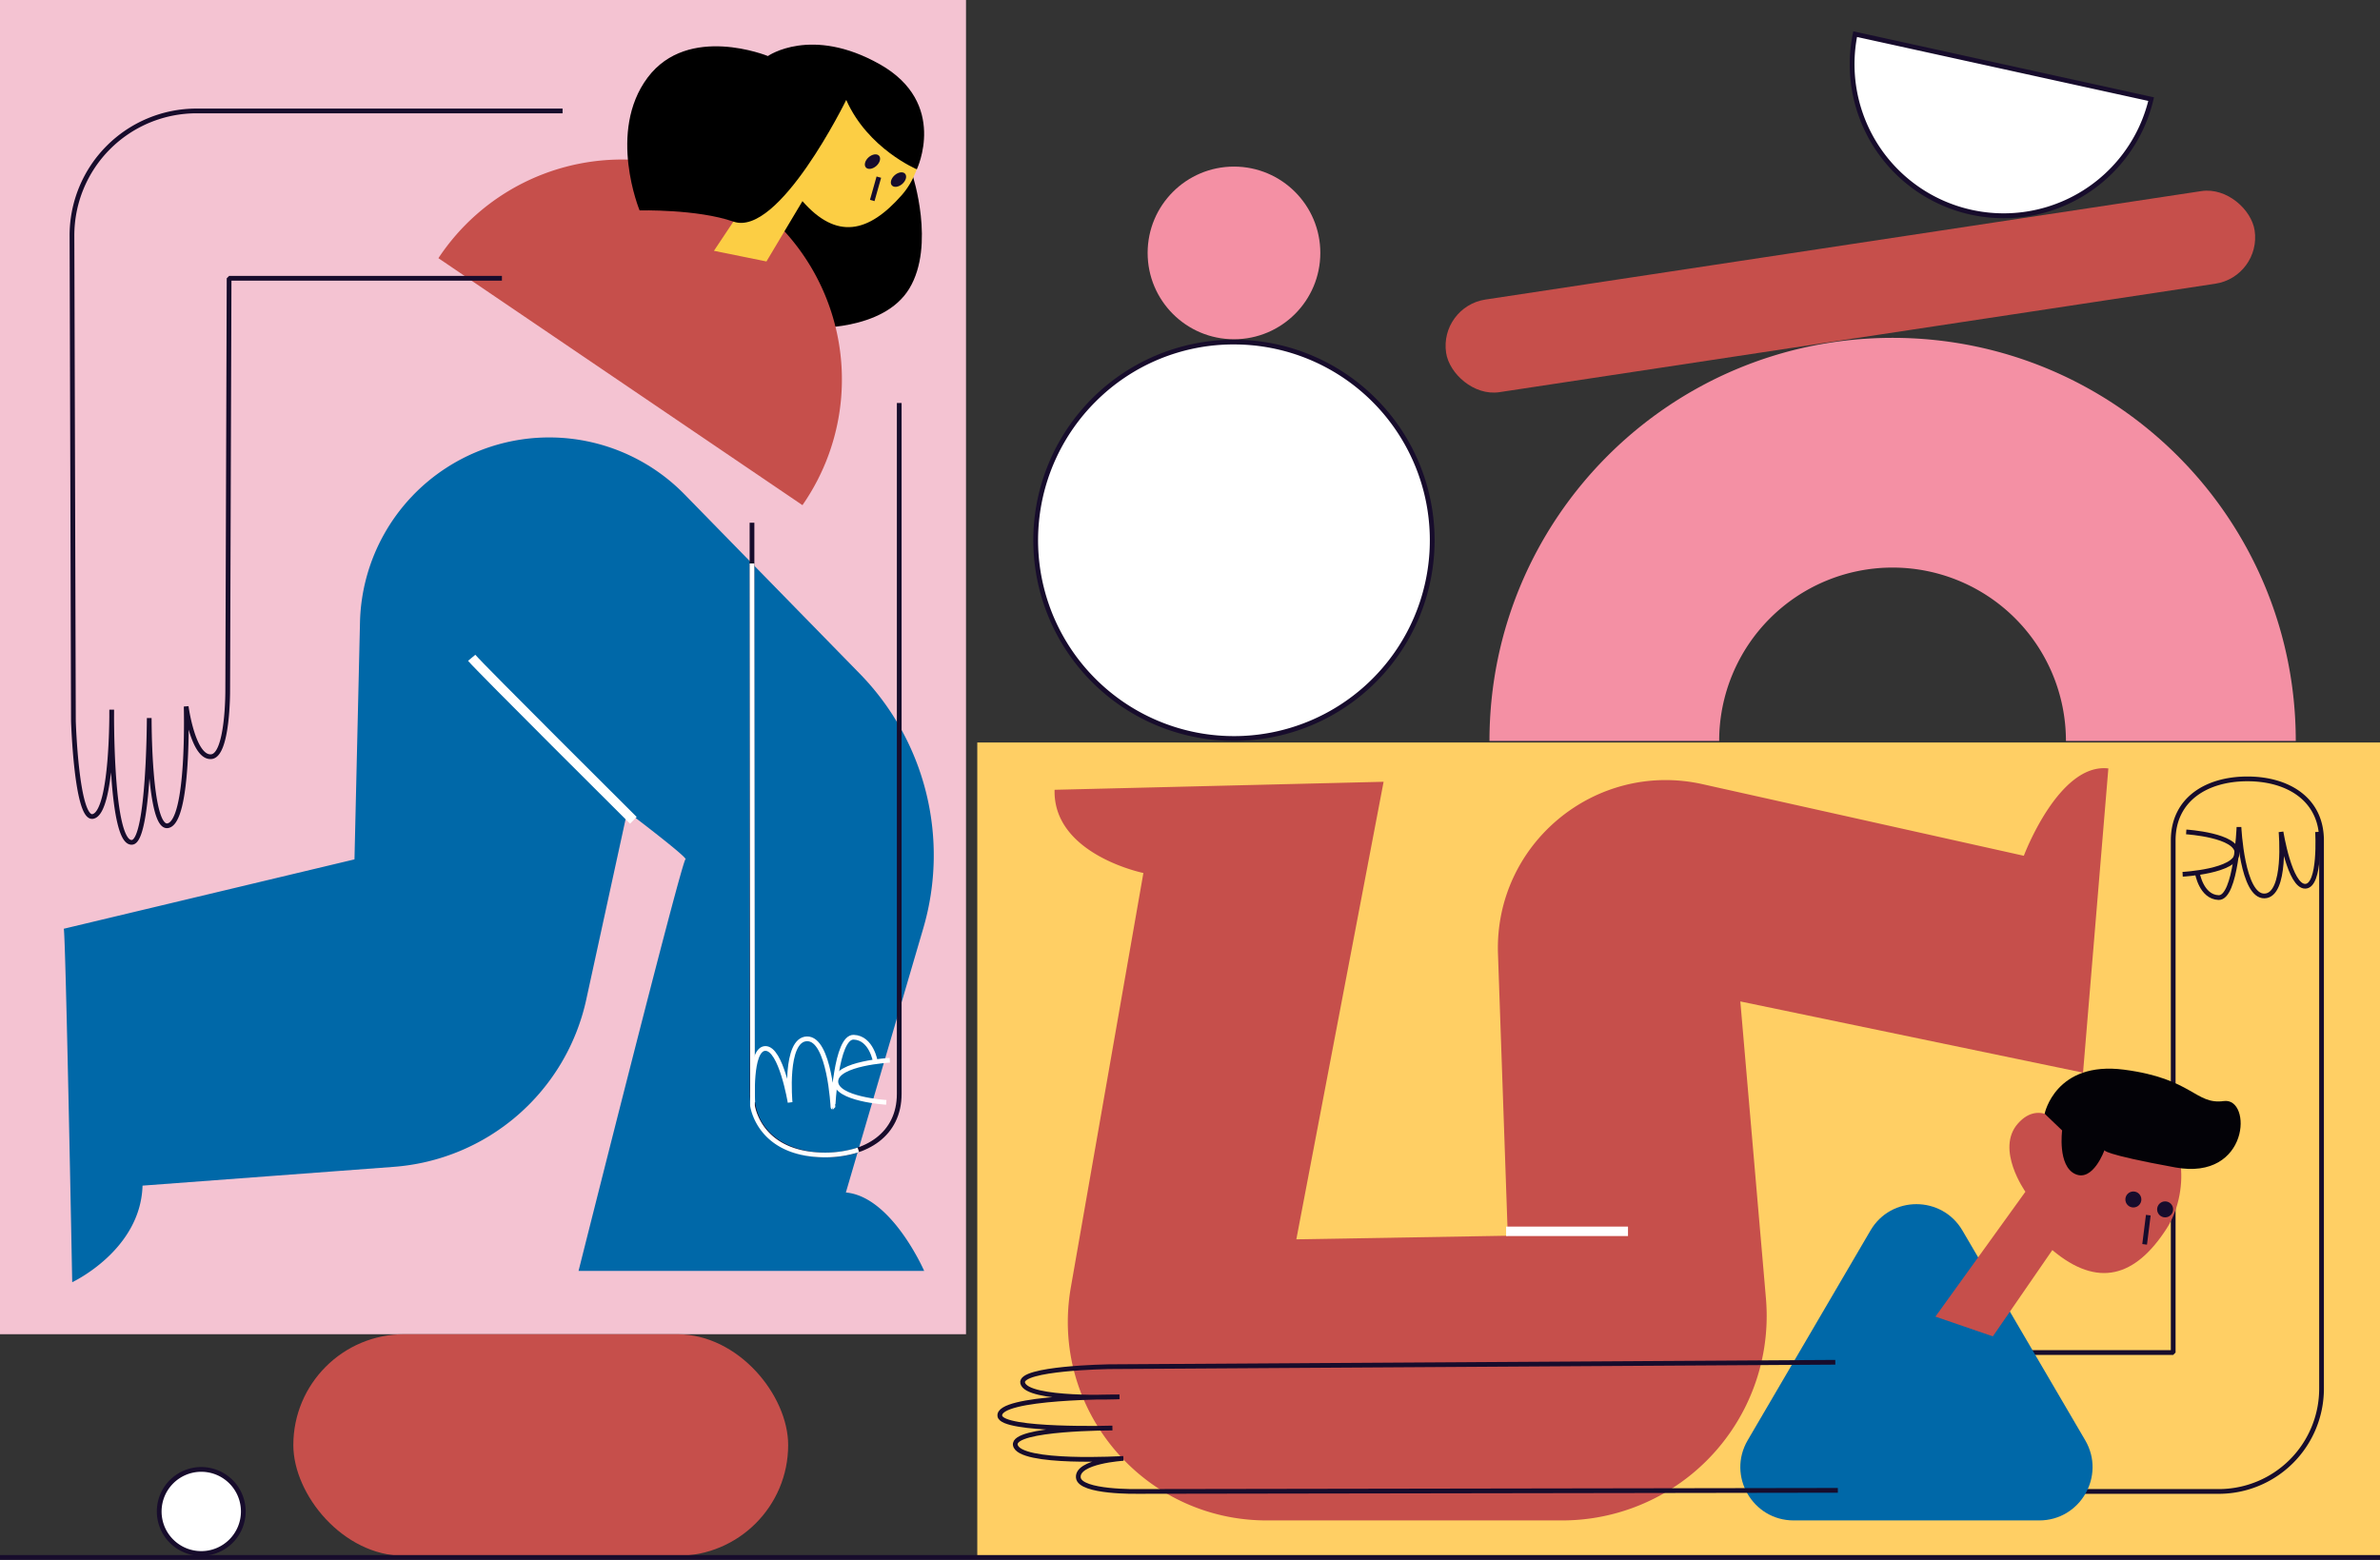 <svg id="Layer" xmlns="http://www.w3.org/2000/svg" viewBox="0 0 1509.15 989.26"><rect x="0" y="0" width="1509.15" height="989.26" fill="#333333" stroke="none"/><defs><style>.cls-1{fill:#ffcf64;}.cls-2{fill:#f4c3d2;}.cls-3{fill:#0068a8;}.cls-10,.cls-4,.cls-5,.cls-8{fill:none;}.cls-10,.cls-4{stroke:#fff;}.cls-4,.cls-8{stroke-miterlimit:10;}.cls-4{stroke-width:6px;}.cls-5,.cls-8{stroke:#170c2c;}.cls-10,.cls-5{stroke-linejoin:bevel;}.cls-10,.cls-5,.cls-8{stroke-width:3px;}.cls-6{fill:#c64f4b;}.cls-7{fill:#030207;}.cls-9{fill:#170c2c;}.cls-11{fill:#f490a4;}.cls-12{fill:#fff;}.cls-13{fill:#fcce44;}</style></defs><title>9</title><rect class="cls-1" x="619.69" y="470.91" width="889.46" height="515.85"/><rect class="cls-2" x="131.17" y="312.38" width="846.2" height="612.54" transform="translate(-312.38 977.37) rotate(-90)"/><path class="cls-3" d="M288.44,784.59c1.19,3,5.35,224.17,5.35,224.17s43.4-20.22,44.59-61.25L497.64,935.6a135.3,135.3,0,0,0,122.1-106.08l26-119.26s39.29,29.73,36.91,30.33-67.79,261-67.79,261H834s-20.5-47.14-49.64-49.73l49.09-167.58a164.75,164.75,0,0,0-40.25-161.44L682.11,509.15a120,120,0,0,0-150.77-17.09h0a120,120,0,0,0-55.07,98.16l-3.5,150.37Z" transform="translate(-248 -195.55)"/><path class="cls-4" d="M547.1,612.74c5.23,6.29,102.51,103.08,102.51,103.08" transform="translate(-248 -195.55)"/><path class="cls-5" d="M1533.77,1141.47h121.11a65.2,65.2,0,0,0,65.2-65.2V728.59c0-26-21.07-39.05-47-39.05h0c-26,0-47.06,13.06-47.06,39.05v324.79H1502.39" transform="translate(-248 -195.55)"/><path class="cls-6" d="M1238.56,1159.85H1051.23c-78.33,0-137.71-70.67-124.21-147.84l46-262.78s-57.38-11.69-56.31-52.77l208.62-5.08L1070,981.57l134.08-2.28-6.21-178.65c-2.43-69.7,61.63-122.91,129.71-107.74l203.73,45.41s22.1-59.08,53.59-55.39l-16.05,192.94-217.32-45.17L1367.77,1019A129.7,129.7,0,0,1,1238.56,1159.85Z" transform="translate(-248 -195.55)"/><path class="cls-3" d="M1541.06,1159.85H1385.37c-26.1,0-42.34-28.33-29.16-50.86l77.84-133c13-22.3,45.28-22.3,58.33,0l77.84,133C1583.4,1131.52,1567.16,1159.85,1541.06,1159.85Z" transform="translate(-248 -195.55)"/><path class="cls-5" d="M1411.76,1059.54,951,1062.35s-56.76.9-54.53,10.33c2.65,11.26,61.36,8.79,61.36,8.79s-78-.39-75.82,12.22c1.62,9.52,71.35,7.57,71.35,7.57s-63.51-.1-61.55,10.75c2.25,12.48,68.54,8.5,68.54,8.5s-29.73,1.78-28.58,12.2c1,9.55,38,8.75,38,8.75l443.6-.69" transform="translate(-248 -195.55)"/><path class="cls-6" d="M1475.24,1030.59l57.07-79.21s-19.2-26.94-4.76-43.25,29.24,2,29.24,2,22.47-21,51.22-8.6,27.38,52.11,13.91,73.1c-19.89,31-43.77,38-72.54,13.75l-37.72,54.73" transform="translate(-248 -195.55)"/><path class="cls-7" d="M1544.5,901.9s6.81-33.61,50.38-27.93,45.15,22.4,63.23,19.91,16.55,50.73-30.78,42.09-44.88-11-44.88-11-7.22,20.34-18.54,15.2-8.32-27.66-8.32-27.66" transform="translate(-248 -195.55)"/><line class="cls-8" x1="1362.23" y1="770.69" x2="1359.91" y2="789.2"/><circle class="cls-9" cx="1352.76" cy="760.74" r="5.07"/><circle class="cls-9" cx="1372.9" cy="767.02" r="5.07"/><line class="cls-4" x1="1032.31" y1="780.94" x2="955.02" y2="780.94"/><path class="cls-5" d="M1634.28,723.18s32.62,2.05,32.21,13.54S1632,750.05,1632,750.05" transform="translate(-248 -195.55)"/><path class="cls-5" d="M1717.56,723.18s2.06,34.26-7.79,34.46-15.38-34.46-15.38-34.46,3.69,40.2-10.47,40.61-16.2-43.69-16.2-43.69-1.85,45.13-12.92,44.72-13.51-15.73-13.51-15.73" transform="translate(-248 -195.55)"/><path class="cls-5" d="M724.84,527.07v361.3c0,25.78,20.9,39.7,46.68,39.7h0c25.78,0,46.68-13,46.68-38.74V451.15" transform="translate(-248 -195.55)"/><path class="cls-10" d="M810,894.7s-32.36-2-32-13.43S812.2,868,812.2,868" transform="translate(-248 -195.55)"/><path class="cls-10" d="M725.33,894.7s-2.09-34,7.95-34.19S749,894.7,749,894.7s-3.76-39.89,10.66-40.29,16.52,43.34,16.52,43.34S778,853,789.32,853.39,803.08,869,803.08,869" transform="translate(-248 -195.55)"/><rect class="cls-6" x="186" y="846.2" width="313.77" height="140.56" rx="70.28"/><path class="cls-11" d="M1703.74,665.46H1558a109.94,109.94,0,0,0-219.88,0H1192.47c0-141.18,114.44-255.63,255.62-255.63S1703.74,524.28,1703.74,665.46Z" transform="translate(-248 -195.55)"/><circle class="cls-12" cx="1030.46" cy="538.25" r="125.72" transform="translate(86.1 1273.63) rotate(-80.78)"/><path class="cls-9" d="M1030.46,414a124.21,124.21,0,1,1-87.84,36.38A123.39,123.39,0,0,1,1030.46,414m0-3a127.22,127.22,0,1,0,127.21,127.22A127.22,127.22,0,0,0,1030.46,411Z" transform="translate(-248 -195.55)"/><circle class="cls-11" cx="782.46" cy="160.41" r="54.75"/><path class="cls-12" d="M375.61,1180.81a26.66,26.66,0,1,1,26.66-26.66A26.69,26.69,0,0,1,375.61,1180.81Z" transform="translate(-248 -195.55)"/><path class="cls-9" d="M375.62,1129a25.16,25.16,0,1,1-25.16,25.15A25.18,25.18,0,0,1,375.62,1129m0-3a28.16,28.16,0,1,0,28.15,28.15A28.15,28.15,0,0,0,375.62,1126Z" transform="translate(-248 -195.55)"/><path d="M826.66,306.67s14.54,44.3-2,71.79-62.64,25-62.64,25l-51.49-91.35Z" transform="translate(-248 -195.55)"/><path class="cls-6" d="M526,359.29A139.49,139.49,0,1,1,756.83,515.93Z" transform="translate(-248 -195.55)"/><path class="cls-13" d="M700.71,354.62l44.81-67.28s-13.09-25.8,1.53-38,25,5.53,25,5.53,22.17-15.2,45.41-.74,16.87,48.63,2.49,65c-21.25,24.22-41.42,28.72-63.12,4L734,361.38" transform="translate(-248 -195.55)"/><line class="cls-8" x1="557.27" y1="112.34" x2="553.09" y2="127.15"/><path d="M713.05,336.1c28.9,10.09,71.55-77.18,71.55-77.18,13.71,31,44.75,44,44.75,44s20.1-42-23.43-66.59-71-5.24-71-5.24-50.54-20.69-76.26,13.65S653.57,329,653.57,329,690.07,328.08,713.05,336.1Z" transform="translate(-248 -195.55)"/><ellipse class="cls-9" cx="817.75" cy="309.51" rx="5.59" ry="3.67" transform="translate(-248.09 423.23) rotate(-41.45)"/><ellipse class="cls-9" cx="801.25" cy="298.11" rx="5.59" ry="3.67" transform="translate(-244.67 409.46) rotate(-41.45)"/><path class="cls-10" d="M724.84,552.9l.31,343.77s3.81,31.4,46.37,31.4a69.27,69.27,0,0,0,20.76-3.25" transform="translate(-248 -195.55)"/><path class="cls-5" d="M566.27,372.05h-173l-.88,261.59s.19,40.83-10.39,41.81c-11.55,1.08-15.95-31.84-15.95-31.84s2.14,73.39-11.7,75.64c-12,2-11.72-68.28-11.72-68.28s-.16,77.16-10.72,78.78c-14,2.13-13.08-84.09-13.08-84.09s.62,65-11.89,67.7c-10.46,2.28-12.39-60.5-12.39-60.5l-.92-307.7a79,79,0,0,1,79-79.25h232.1" transform="translate(-248 -195.55)"/><line class="cls-8" y1="987.76" x2="1509.15" y2="987.76"/><path class="cls-12" d="M1518.6,332.41a97.21,97.21,0,0,1-20.7-2.25,96.21,96.21,0,0,1-73.55-113L1612,258.38a96.11,96.11,0,0,1-93.43,74Z" transform="translate(-248 -195.55)"/><path class="cls-9" d="M1425.53,219l184.68,40.55A94.59,94.59,0,0,1,1425.53,219m-2.34-3.59a97.59,97.59,0,1,0,190.64,41.87l-190.64-41.87Z" transform="translate(-248 -195.55)"/><rect class="cls-6" x="1160.46" y="350.97" width="517.85" height="59.33" rx="29.67" transform="matrix(0.99, -0.15, 0.15, 0.99, -288.97, 21.04)"/></svg>